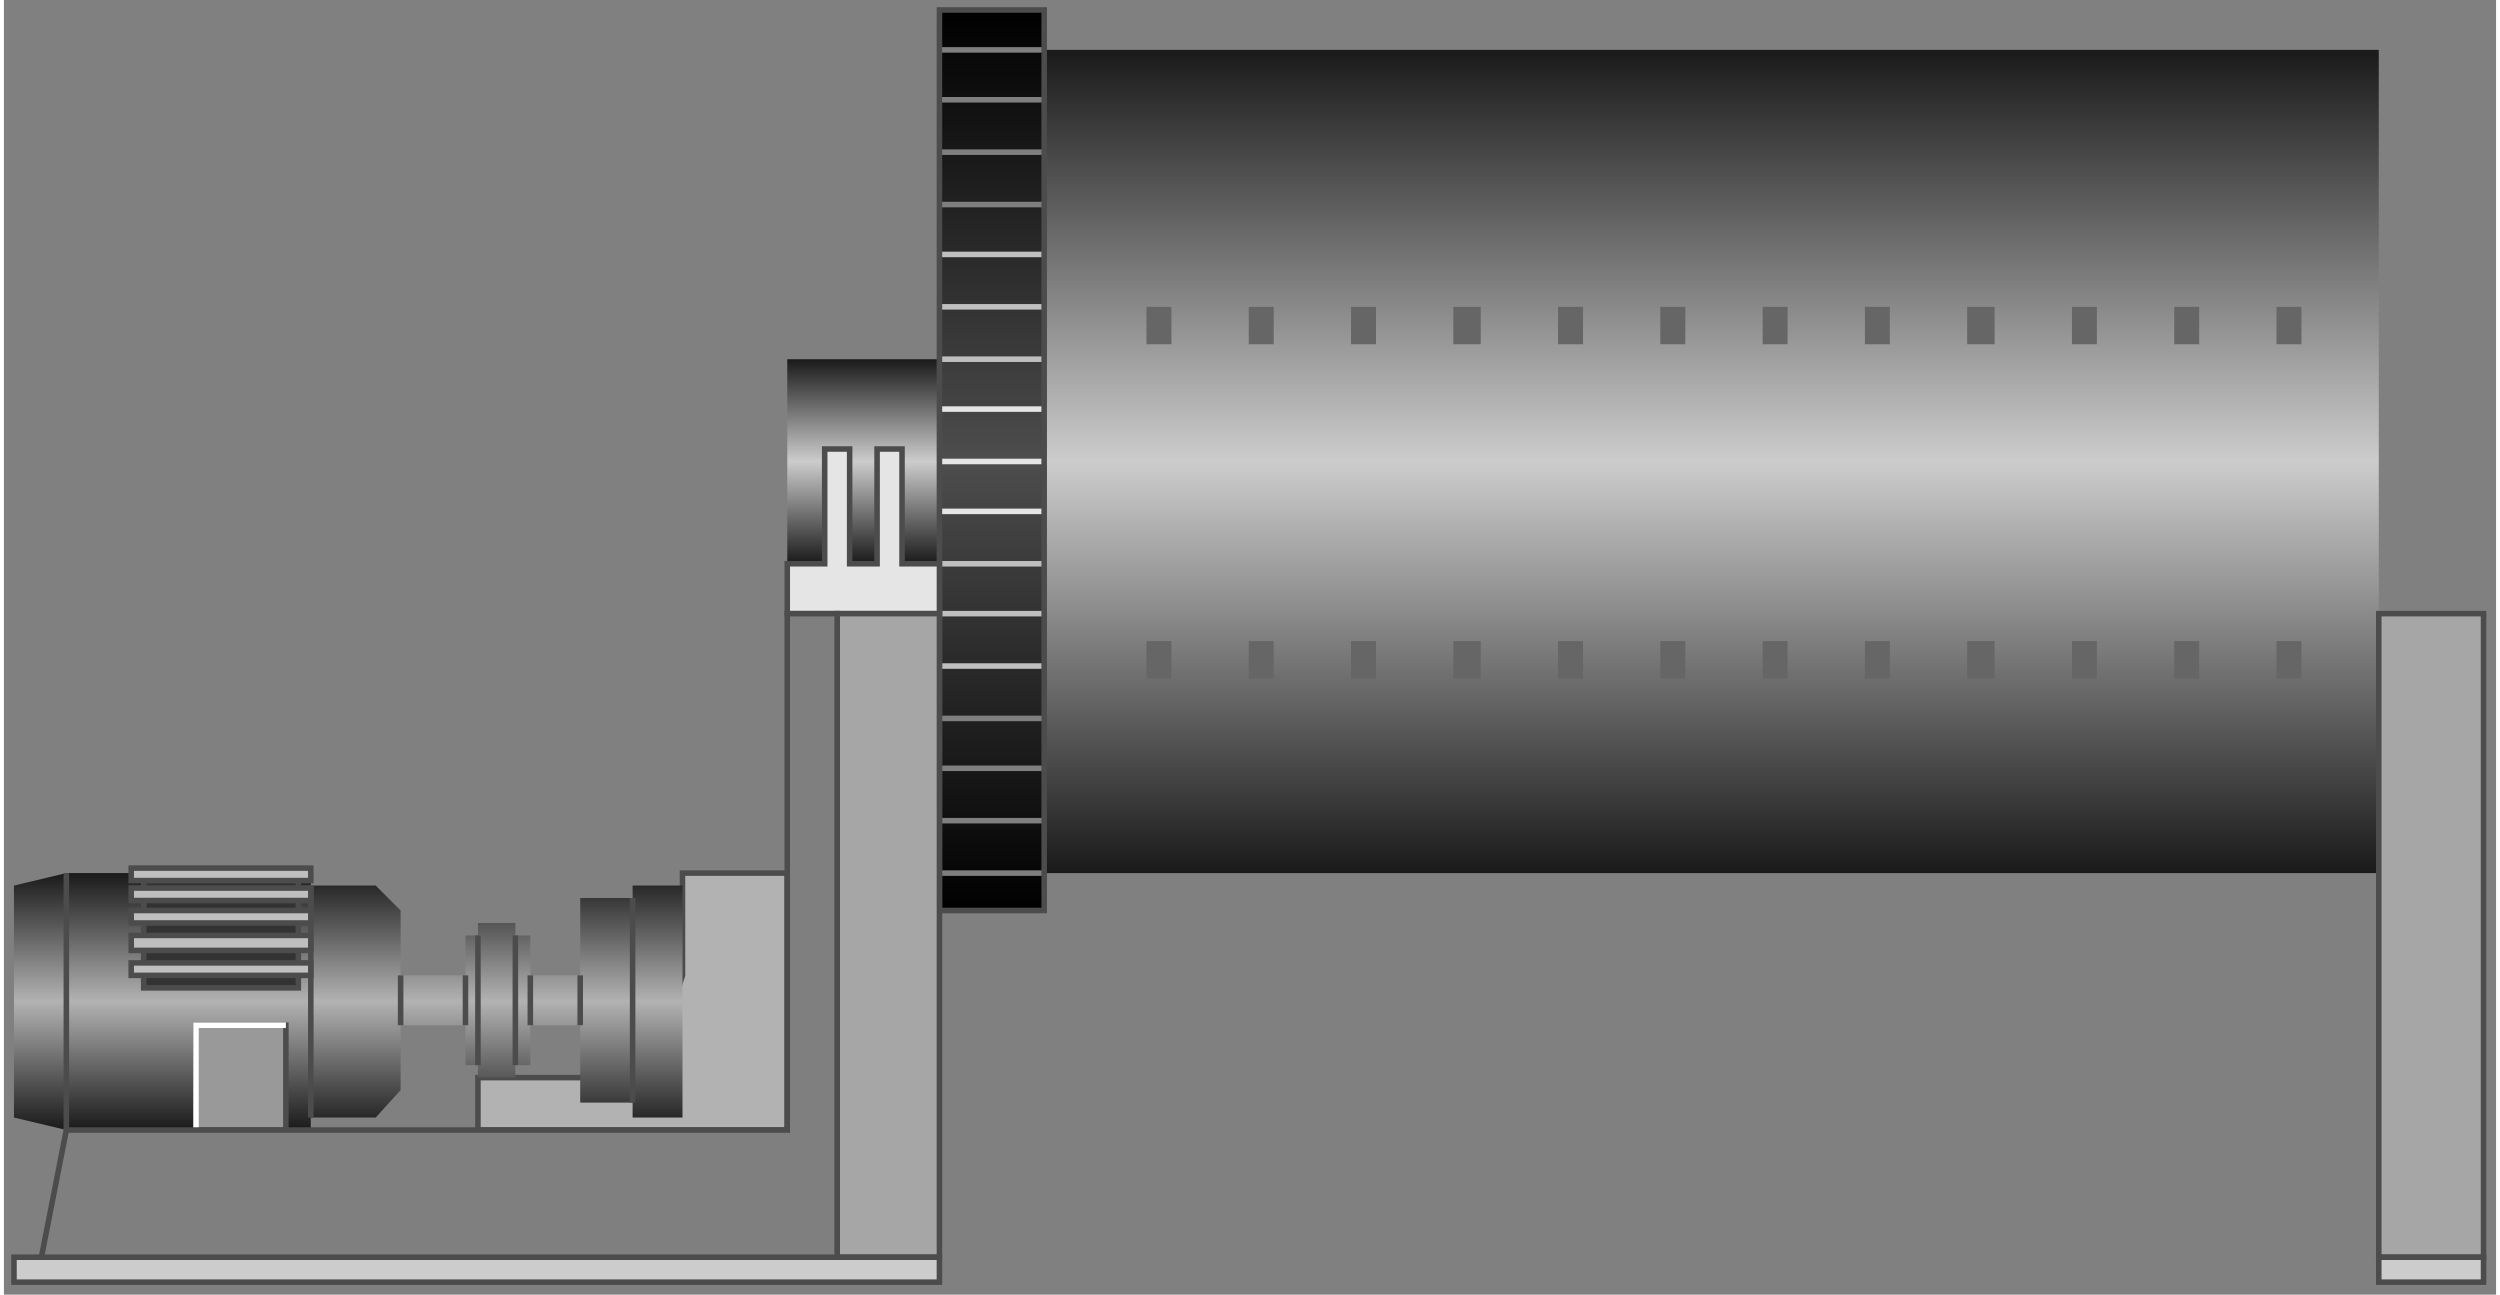 <svg version="1.1" xmlns="http://www.w3.org/2000/svg" xmlns:xlink="http://www.w3.org/1999/xlink" width="112px" height="58px" viewBox="0 0 112.5 58.442" enable-background="new 0 0 112.5 58.442" xml:space="preserve">
<rect x="0" y="0" width="112.5" height="58.442" fill="#808080" stroke="none"/>
<g id="Group_Grinding_Mill">
	<linearGradient id="SVGID_1_" gradientUnits="userSpaceOnUse" x1="77.082" y1="39.413" x2="77.082" y2="2.252">
		<stop offset="0" style="stop-color:#1A1A1A" />
		<stop offset="0.5" style="stop-color:#CCCCCC" />
		<stop offset="1" style="stop-color:#1A1A1A" />
	</linearGradient>
	<path fill="url(#SVGID_1_)" d="M46.96,39.413V2.252h60.244v37.161H46.96z" />
	<linearGradient id="SVGID_2_" gradientUnits="userSpaceOnUse" x1="38.796" y1="25.449" x2="38.796" y2="16.215">
		<stop offset="0" style="stop-color:#1A1A1A" />
		<stop offset="0.5" style="stop-color:#CCCCCC" />
		<stop offset="1" style="stop-color:#1A1A1A" />
	</linearGradient>
	<path fill="url(#SVGID_2_)" d="M35.362,25.449v-9.233h6.869v9.233H35.362z" />
	<path fill="#666666" d="M51.577,28.939h1.126v1.69h-1.126V28.939z" />
	<path fill="#666666" d="M56.194,28.939h1.126v1.69h-1.126V28.939z" />
	<path fill="#666666" d="M60.811,28.939h1.126v1.69h-1.126V28.939z" />
	<path fill="#666666" d="M65.428,28.939h1.238v1.69h-1.238V28.939z" />
	<path fill="#666666" d="M70.156,28.939h1.127v1.69h-1.127V28.939z" />
	<path fill="#666666" d="M74.773,28.939H75.9v1.69h-1.127V28.939z" />
	<path fill="#666666" d="M79.391,28.939h1.126v1.69h-1.126V28.939z" />
	<path fill="#666666" d="M84.008,28.939h1.125v1.69h-1.125V28.939z" />
	<path fill="#666666" d="M88.624,28.939h1.239v1.69h-1.239V28.939z" />
	<path fill="#666666" d="M93.354,28.939h1.126v1.69h-1.126V28.939z" />
	<path fill="#666666" d="M97.971,28.939h1.126v1.69h-1.126V28.939z" />
	<path fill="#666666" d="M102.588,28.939h1.125v1.69h-1.125V28.939z" />
	<path fill="#666666" d="M51.577,13.851h1.126v1.689h-1.126V13.851z" />
	<path fill="#666666" d="M56.194,13.851h1.126v1.689h-1.126V13.851z" />
	<path fill="#666666" d="M60.811,13.851h1.126v1.689h-1.126V13.851z" />
	<path fill="#666666" d="M65.428,13.851h1.238v1.689h-1.238V13.851z" />
	<path fill="#666666" d="M70.156,13.851h1.127v1.689h-1.127V13.851z" />
	<path fill="#666666" d="M74.773,13.851H75.9v1.689h-1.127V13.851z" />
	<path fill="#666666" d="M79.391,13.851h1.126v1.689h-1.126V13.851z" />
	<path fill="#666666" d="M84.008,13.851h1.125v1.689h-1.125V13.851z" />
	<path fill="#666666" d="M88.624,13.851h1.239v1.689h-1.239V13.851z" />
	<path fill="#666666" d="M93.354,13.851h1.126v1.689h-1.126V13.851z" />
	<path fill="#666666" d="M97.971,13.851h1.126v1.689h-1.126V13.851z" />
	<path fill="#666666" d="M102.588,13.851h1.125v1.689h-1.125V13.851z" />
</g>
<g id="Group_Ring">
	<linearGradient id="SVGID_3_" gradientUnits="userSpaceOnUse" x1="44.595" y1="41.101" x2="44.595" y2="0.451">
		<stop offset="0" style="stop-color:#000000" />
		<stop offset="0.5" style="stop-color:#4D4D4D" />
		<stop offset="1" style="stop-color:#000000" />
	</linearGradient>
	<path fill="url(#SVGID_3_)" d="M42.23,41.101V0.45h4.729v40.651H42.23z" />
	<path fill="none" stroke="#7F7F7F" stroke-width="0.25" d="M42.23,32.43h4.729" />
	<path fill="none" stroke="#7F7F7F" stroke-width="0.25" d="M42.23,37.047h4.729" />
	<path fill="none" stroke="#7F7F7F" stroke-width="0.25" d="M42.23,34.682h4.729" />
	<path fill="none" stroke="#7F7F7F" stroke-width="0.25" d="M42.23,39.413h4.729" />
	<path fill="none" stroke="#7F7F7F" stroke-width="0.25" d="M42.23,9.234h4.729" />
	<path fill="none" stroke="#7F7F7F" stroke-width="0.25" d="M42.23,4.504h4.729" />
	<path fill="none" stroke="#7F7F7F" stroke-width="0.25" d="M42.23,6.869h4.729" />
	<path fill="none" stroke="#7F7F7F" stroke-width="0.25" d="M42.23,2.252h4.729" />
	<path fill="none" stroke="#BFBFBF" stroke-width="0.25" d="M42.23,27.701h4.729" />
	<path fill="none" stroke="#BFBFBF" stroke-width="0.25" d="M42.23,30.066h4.729" />
	<path fill="none" stroke="#BFBFBF" stroke-width="0.25" d="M42.23,25.449h4.729" />
	<path fill="none" stroke="#BFBFBF" stroke-width="0.25" d="M42.23,13.851h4.729" />
	<path fill="none" stroke="#BFBFBF" stroke-width="0.25" d="M42.23,16.215h4.729" />
	<path fill="none" stroke="#BFBFBF" stroke-width="0.25" d="M42.23,11.486h4.729" />
	<path fill="none" stroke="#E5E5E5" stroke-width="0.25" d="M42.23,23.084h4.729" />
	<path fill="none" stroke="#E5E5E5" stroke-width="0.25" d="M42.23,18.467h4.729" />
	<path fill="none" stroke="#E5E5E5" stroke-width="0.25" d="M42.23,20.832h4.729" />
	<path fill="none" stroke="#4C4C4C" stroke-width="0.25" d="M42.23,41.101V0.45h4.729v40.651H42.23" />
</g>
<g id="Group_Axial_Support">
	<path fill="#E5E5E5" stroke="#4C4C4C" stroke-width="0.25" d="M35.362,27.701v-2.252h1.689v-5.18h1.126v5.18h1.239v-5.18h1.126   v5.18h1.689v2.252H35.362z" />
	<path fill="#B2B2B2" stroke="#4C4C4C" stroke-width="0.25" d="M21.398,51.01v-2.365h4.617l3.491-1.125l1.126-3.491v-4.616h4.729   V51.01H21.398z" />
</g>
<g id="Group_Motor_Unit">
	<linearGradient id="SVGID_4_" gradientUnits="userSpaceOnUse" x1="15.543" y1="51.01" x2="15.543" y2="39.413">
		<stop offset="0" style="stop-color:#1A1A1A" />
		<stop offset="0.5" style="stop-color:#B2B2B2" />
		<stop offset="1" style="stop-color:#1A1A1A" />
	</linearGradient>
	<path fill="url(#SVGID_4_)" d="M13.854,51.01H2.818l-2.365-0.563V39.975l2.365-0.563h11.036v0.563h2.928l1.126,1.126v2.928h2.928   v-1.802h0.563v-0.563h1.689v0.563h0.676v1.802h2.252v-3.491h2.365v-0.563h2.252v10.473H28.38v-0.676h-2.365v-3.491h-2.252v1.802   h-0.676v0.563h-1.689v-0.563h-0.563v-1.802h-2.928v2.929l-1.126,1.238h-2.928V51.01z" />
	<path fill="none" stroke="#4C4C4C" stroke-width="0.25" d="M17.908,46.281v-2.252" />
	<path fill="none" stroke="#4C4C4C" stroke-width="0.25" d="M20.835,44.029v2.252" />
	<path fill="none" stroke="#4C4C4C" stroke-width="0.25" d="M21.398,48.083v-5.855" />
	<path fill="none" stroke="#4C4C4C" stroke-width="0.25" d="M23.087,42.227v5.855" />
	<path fill="none" stroke="#4C4C4C" stroke-width="0.25" d="M23.763,46.281v-2.252" />
	<path fill="none" stroke="#4C4C4C" stroke-width="0.25" d="M26.015,44.029v2.252" />
	<path fill="none" stroke="#4C4C4C" stroke-width="0.25" d="M28.38,49.772v-9.234" />
	<path fill="none" stroke="#4C4C4C" stroke-width="0.25" d="M13.854,50.448V39.975" />
	<path fill="none" stroke="#4C4C4C" stroke-width="0.25" d="M2.818,39.413V51.01" />
	<path fill="#333333" stroke="#4C4C4C" stroke-width="0.25" d="M6.31,39.413h6.981v5.18H6.31V39.413z" />
	<path fill="#BFBFBF" stroke="#4C4C4C" stroke-width="0.25" d="M5.746,44.029h8.108v-0.563H5.746V44.029z" />
	<path fill="#BFBFBF" stroke="#4C4C4C" stroke-width="0.25" d="M5.746,42.903h8.108v-0.676H5.746V42.903z" />
	<path fill="#BFBFBF" stroke="#4C4C4C" stroke-width="0.25" d="M5.746,41.665h8.108v-0.563H5.746V41.665z" />
	<path fill="#BFBFBF" stroke="#4C4C4C" stroke-width="0.25" d="M5.746,40.651h8.108v-0.563H5.746V40.651z" />
	<path fill="#BFBFBF" stroke="#4C4C4C" stroke-width="0.25" d="M5.746,39.75h8.108v-0.563H5.746V39.75z" />
</g>
<g id="Group_Motor_Label">
	<path fill="#999999" stroke="#4C4C4C" stroke-width="0.25" d="M8.674,46.281h4.054v4.729H8.674V46.281z" />
	<path fill="none" stroke="#FFFFFF" stroke-width="0.25" d="M8.674,51.01v-4.729h4.054" />
</g>
<g id="Group_Mill_Support_Structure">
	<path fill="#A6A6A6" stroke="#4C4C4C" stroke-width="0.25" d="M107.204,56.753V27.701h4.729v29.052H107.204z" />
	<path fill="#A6A6A6" stroke="#4C4C4C" stroke-width="0.25" d="M37.614,56.753V27.701h4.617v29.052H37.614z" />
	<path fill="#CCCCCC" stroke="#4C4C4C" stroke-width="0.25" d="M0.454,56.753H42.23v1.126H0.454V56.753z" />
	<path fill="#CCCCCC" stroke="#4C4C4C" stroke-width="0.25" d="M107.204,56.753h4.729v1.126h-4.729V56.753z" />
	<path fill="#7F7F7F" stroke="#4C4C4C" stroke-width="0.25" d="M1.692,56.753l1.126-5.743h32.543V27.701h2.252v29.052H1.692z" />
</g>
</svg>